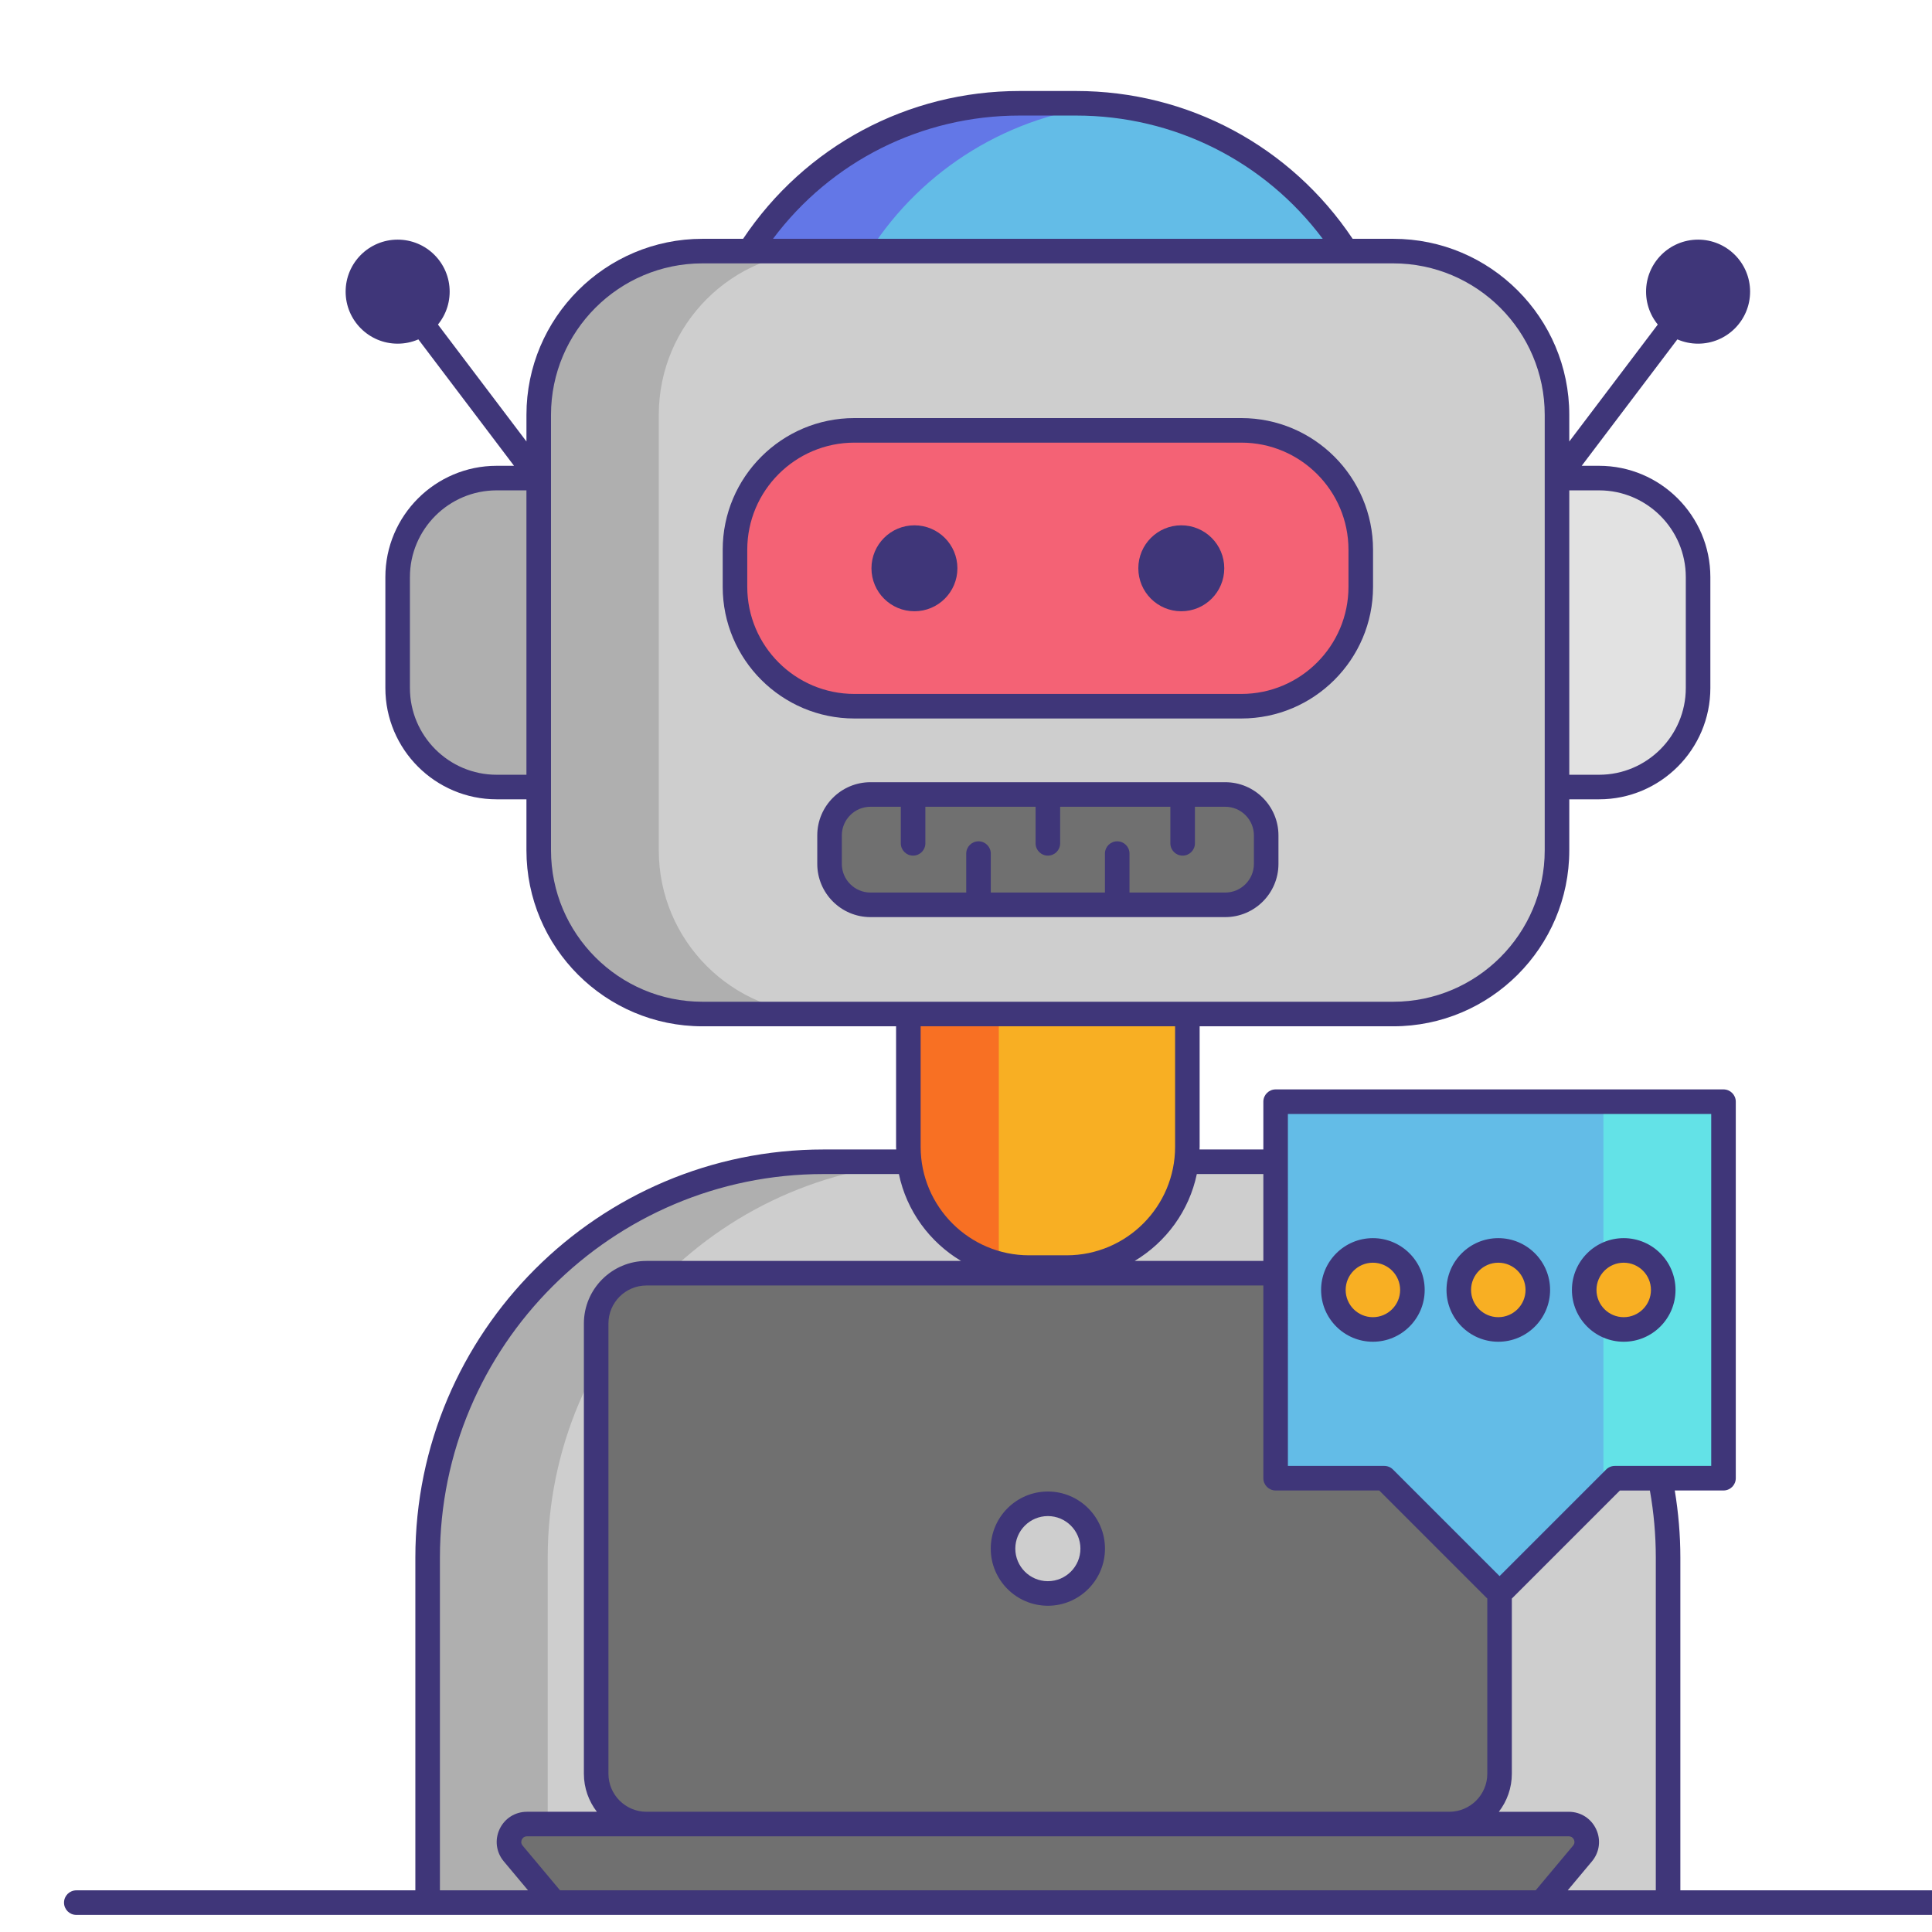 <?xml version="1.0" encoding="utf-8"?>
<!-- Generator: Adobe Illustrator 24.0.0, SVG Export Plug-In . SVG Version: 6.00 Build 0)  -->
<svg version="1.1" id="Layer_1" xmlns="http://www.w3.org/2000/svg" xmlns:xlink="http://www.w3.org/1999/xlink" x="0px" y="0px"
	 viewBox="0 0 236 236" enable-background="new 0 0 236 236" xml:space="preserve">
<g>
	<g>
		<path fill="#CECECE" d="M155.409,141.913h-54.818c-26.704,0-48.353,21.648-48.353,48.353v42.145h151.523v-42.145
			C203.761,163.561,182.113,141.913,155.409,141.913z"/>
		<g>
			<path fill="#AFAFAF" d="M115.258,141.913h-14.667c-26.704,0-48.353,21.648-48.353,48.353v42.145h14.667v-42.145
				C66.905,163.561,88.553,141.913,115.258,141.913z"/>
		</g>
		<path fill="#F8AF23" d="M130.291,154.84h-4.581c-8.146,0-14.75-6.604-14.75-14.75v-26.243c0-8.146,6.604-14.75,14.75-14.75h4.581
			c8.146,0,14.75,6.604,14.75,14.75v26.243C145.041,148.236,138.437,154.84,130.291,154.84z"/>
		<path fill="#F87023" d="M110.959,113.847v26.243c0,6.866,4.698,12.619,11.05,14.263v-54.77
			C115.658,101.227,110.959,106.981,110.959,113.847z"/>
		<path fill="#CECECE" d="M170.193,123.866H85.807c-11.046,0-20-8.954-20-20V50.672c0-11.046,8.954-20,20-20h84.387
			c11.046,0,20,8.954,20,20v53.194C190.193,114.911,181.239,123.866,170.193,123.866z"/>
		<g>
			<path fill="#AFAFAF" d="M80.473,103.866V50.672c0-11.046,8.954-20,20-20H85.807c-11.046,0-20,8.954-20,20v53.194
				c0,11.046,8.954,20,20,20h14.667C89.428,123.866,80.473,114.911,80.473,103.866z"/>
		</g>
		<path fill="#AFAFAF" d="M60.67,96.139h5.136v-37.74H60.67c-6.681,0-12.097,5.416-12.097,12.097v13.546
			C48.574,90.723,53.989,96.139,60.67,96.139z"/>
		<path fill="#E2E2E2" d="M195.33,96.139h-5.136v-37.74h5.136c6.681,0,12.097,5.416,12.097,12.097v13.546
			C207.426,90.723,202.011,96.139,195.33,96.139z"/>
		<path fill="#F46275" d="M151.638,86.266h-47.275c-8.054,0-14.583-6.529-14.583-14.583v-4.529c0-8.054,6.529-14.583,14.583-14.583
			h47.275c8.054,0,14.583,6.529,14.583,14.583v4.529C166.221,79.737,159.692,86.266,151.638,86.266z"/>
		<g>
			<circle fill="#3F3679" cx="111.701" cy="69.418" r="5.249"/>
			<circle fill="#3F3679" cx="144.299" cy="69.418" r="5.249"/>
		</g>
		<path fill="#707070" d="M149.668,110.527h-43.336c-2.761,0-5-2.239-5-5v-3.478c0-2.761,2.239-5,5-5h43.336c2.761,0,5,2.239,5,5
			v3.478C154.668,108.289,152.429,110.527,149.668,110.527z"/>
		<path fill="#63BCE7" d="M131.452,12.616h-6.903c-13.355,0-25.79,6.806-32.988,18.056l0,0h72.88l0,0
			C157.242,19.422,144.807,12.616,131.452,12.616z"/>
		<g>
			<path fill="#6377E7" d="M135.333,12.828c-1.284-0.128-2.576-0.212-3.882-0.212h-6.903c-13.355,0-25.79,6.806-32.988,18.056
				h14.667C112.721,20.522,123.483,14.008,135.333,12.828z"/>
		</g>
		<g>
			<circle fill="#3F3679" cx="48.574" cy="35.626" r="6.354"/>
			<circle fill="#3F3679" cx="207.426" cy="35.626" r="6.354"/>
		</g>
	</g>
	<path fill="#707070" d="M177.029,222.815H78.97c-3.395,0-6.147-2.752-6.147-6.148v-54.994c0-3.395,2.752-6.147,6.147-6.147h98.059
		c3.395,0,6.148,2.752,6.148,6.147v54.994C183.177,220.063,180.425,222.815,177.029,222.815z"/>
	<path fill="#707070" d="M188.288,232.411H67.712l-5.024-6.003c-1.192-1.424-0.179-3.592,1.678-3.592h127.268
		c1.857,0,2.87,2.168,1.678,3.592L188.288,232.411z"/>
	<circle fill="#CECECE" cx="128" cy="189.171" r="5.476"/>
	<polygon fill="#63BCE7" points="210.531,134.574 210.531,180.567 197.257,180.567 183.177,194.647 169.097,180.567 
		155.823,180.567 155.823,134.574 	"/>
	<g>
		<polygon fill="#63E2E7" points="210.531,134.574 210.531,180.567 197.257,180.567 195.865,181.959 195.865,134.574 		"/>
	</g>
	<circle fill="#F8AF23" cx="198.342" cy="157.57" r="4.827"/>
	<circle fill="#F8AF23" cx="183.022" cy="157.57" r="4.827"/>
	<circle fill="#F8AF23" cx="167.703" cy="157.57" r="4.827"/>
	<g>
		<path fill="#3F3679" d="M27.323,241.884H9.32c-0.829,0-1.5,0.671-1.5,1.5s0.671,1.5,1.5,1.5h18.003c0.829,0,1.5-0.671,1.5-1.5
			S28.152,241.884,27.323,241.884z"/>
		<path fill="#3F3679" d="M246.68,241.884h-18.003c-0.829,0-1.5,0.671-1.5,1.5s0.671,1.5,1.5,1.5h18.003c0.829,0,1.5-0.671,1.5-1.5
			S247.509,241.884,246.68,241.884z"/>
		<path fill="#3F3679" d="M218.479,241.884H37.521c-0.829,0-1.5,0.671-1.5,1.5s0.671,1.5,1.5,1.5h180.959c0.829,0,1.5-0.671,1.5-1.5
			S219.308,241.884,218.479,241.884z"/>
		<path fill="#3F3679" d="M9.32,233.911h42.918h15.474h120.575h15.474h42.918c0.829,0,1.5-0.671,1.5-1.5s-0.671-1.5-1.5-1.5h-41.418
			v-40.645c0-2.749-0.237-5.502-0.683-8.199h5.953c0.829,0,1.5-0.671,1.5-1.5v-45.993c0-0.829-0.671-1.5-1.5-1.5h-54.709
			c-0.829,0-1.5,0.671-1.5,1.5v5.839h-7.798c0.002-0.109,0.016-0.214,0.016-0.323v-14.724h23.653c11.855,0,21.5-9.645,21.5-21.5
			v-6.227h3.636c7.497,0,13.597-6.1,13.597-13.597V70.496c0-7.497-6.1-13.597-13.597-13.597h-2.12l15.413-20.368
			c0.5-0.661,0.37-1.602-0.291-2.102c-0.66-0.499-1.601-0.369-2.102,0.291l-14.537,19.21v-3.259c0-11.855-9.645-21.5-21.5-21.5
			h-4.963c-7.568-11.315-20.123-18.056-33.778-18.056h-6.903c-13.655,0-26.211,6.741-33.778,18.056h-4.963
			c-11.855,0-21.5,9.645-21.5,21.5v3.259L49.77,34.721c-0.5-0.661-1.441-0.79-2.102-0.291c-0.661,0.5-0.791,1.441-0.291,2.102
			L62.79,56.899h-2.12c-7.497,0-13.597,6.1-13.597,13.597v13.546c0,7.497,6.1,13.597,13.597,13.597h3.636v6.227
			c0,11.855,9.645,21.5,21.5,21.5h23.653v14.724c0,0.109,0.014,0.215,0.016,0.323h-8.885c-27.489,0-49.853,22.364-49.853,49.853
			v40.645H9.32c-0.829,0-1.5,0.671-1.5,1.5S8.491,233.911,9.32,233.911z M68.413,230.911l-4.575-5.466
			c-0.254-0.303-0.151-0.614-0.096-0.733c0.056-0.12,0.228-0.397,0.624-0.397h14.604h98.059h14.604c0.396,0,0.568,0.277,0.624,0.397
			c0.056,0.119,0.158,0.43-0.096,0.732l-4.575,5.466H68.413z M74.323,216.667v-54.994c0-2.563,2.085-4.647,4.648-4.647h75.352
			v23.541c0,0.829,0.671,1.5,1.5,1.5h12.653l13.202,13.201v21.399c0,2.563-2.085,4.647-4.648,4.647H78.971
			C76.408,221.315,74.323,219.23,74.323,216.667z M202.262,190.266v40.645h-10.763l2.963-3.541c0.929-1.11,1.126-2.615,0.513-3.927
			c-0.613-1.313-1.894-2.127-3.342-2.127h-8.545c0.992-1.29,1.588-2.898,1.588-4.647v-21.399l13.201-13.201h3.663
			C202.017,184.757,202.262,187.514,202.262,190.266z M157.322,136.074h51.709v42.993h-11.774c-0.398,0-0.779,0.158-1.061,0.439
			l-13.02,13.02l-13.02-13.02c-0.281-0.281-0.663-0.439-1.061-0.439h-11.774V136.074z M154.322,143.413v10.613h-15.718
			c3.831-2.294,6.652-6.107,7.592-10.613H154.322z M205.926,70.496v13.546c0,5.843-4.753,10.597-10.597,10.597h-3.636v-34.74h3.636
			C201.173,59.899,205.926,64.652,205.926,70.496z M124.548,14.116h6.903c11.966,0,23.032,5.579,30.125,15.056H94.423
			C101.517,19.695,112.582,14.116,124.548,14.116z M60.67,94.639c-5.843,0-10.597-4.753-10.597-10.597V70.496
			c0-5.843,4.753-10.597,10.597-10.597h3.636v34.74H60.67z M67.307,103.866v-7.727v-37.74v-7.727c0-10.201,8.299-18.5,18.5-18.5
			h5.753h72.88h5.753c10.201,0,18.5,8.299,18.5,18.5v7.727v37.74v7.727c0,10.201-8.299,18.5-18.5,18.5H85.807
			C75.605,122.366,67.307,114.067,67.307,103.866z M143.541,125.366v14.724c0,7.306-5.944,13.25-13.25,13.25h-4.581
			c-7.306,0-13.25-5.944-13.25-13.25v-14.724H143.541z M53.738,190.266c0-25.834,21.018-46.853,46.853-46.853h9.212
			c0.94,4.506,3.761,8.319,7.592,10.613H78.971c-4.217,0-7.648,3.431-7.648,7.647v54.994c0,1.749,0.597,3.358,1.588,4.647h-8.545
			c-1.448,0-2.729,0.815-3.342,2.127c-0.613,1.312-0.416,2.817,0.513,3.928l2.963,3.541H53.738V190.266z"/>
		<path fill="#3F3679" d="M151.638,51.07h-47.275c-8.869,0-16.083,7.215-16.083,16.083v4.53c0,8.868,7.215,16.083,16.083,16.083
			h47.275c8.869,0,16.083-7.215,16.083-16.083v-4.53C167.721,58.285,160.506,51.07,151.638,51.07z M164.721,71.683
			c0,7.214-5.869,13.083-13.083,13.083h-47.275c-7.214,0-13.083-5.869-13.083-13.083v-4.53c0-7.214,5.869-13.083,13.083-13.083
			h47.275c7.214,0,13.083,5.869,13.083,13.083V71.683z"/>
		<path fill="#3F3679" d="M149.668,95.549h-43.336c-3.584,0-6.5,2.916-6.5,6.5v3.479c0,3.584,2.916,6.5,6.5,6.5h43.336
			c3.584,0,6.5-2.916,6.5-6.5v-3.479C156.168,98.465,153.252,95.549,149.668,95.549z M153.168,105.527c0,1.93-1.57,3.5-3.5,3.5
			h-11.696v-4.758c0-0.829-0.671-1.5-1.5-1.5s-1.5,0.671-1.5,1.5v4.758h-13.944v-4.758c0-0.829-0.671-1.5-1.5-1.5
			s-1.5,0.671-1.5,1.5v4.758h-11.696c-1.93,0-3.5-1.57-3.5-3.5v-3.479c0-1.93,1.57-3.5,3.5-3.5h3.705v4.469
			c0,0.829,0.671,1.5,1.5,1.5s1.5-0.671,1.5-1.5v-4.469H126.5v4.469c0,0.829,0.671,1.5,1.5,1.5s1.5-0.671,1.5-1.5v-4.469h13.463
			v4.469c0,0.829,0.671,1.5,1.5,1.5s1.5-0.671,1.5-1.5v-4.469h3.705c1.93,0,3.5,1.57,3.5,3.5V105.527z"/>
		<path fill="#3F3679" d="M128,182.194c-3.847,0-6.977,3.13-6.977,6.977s3.13,6.976,6.977,6.976s6.977-3.129,6.977-6.976
			S131.847,182.194,128,182.194z M128,193.147c-2.193,0-3.977-1.784-3.977-3.976c0-2.193,1.784-3.977,3.977-3.977
			s3.977,1.784,3.977,3.977C131.977,191.363,130.193,193.147,128,193.147z"/>
		<path fill="#3F3679" d="M198.342,163.898c3.489,0,6.327-2.838,6.327-6.328c0-3.489-2.838-6.327-6.327-6.327
			s-6.327,2.838-6.327,6.327C192.015,161.06,194.854,163.898,198.342,163.898z M198.342,154.243c1.834,0,3.327,1.493,3.327,3.327
			c0,1.835-1.493,3.328-3.327,3.328s-3.327-1.493-3.327-3.328C195.015,155.736,196.508,154.243,198.342,154.243z"/>
		<path fill="#3F3679" d="M183.022,163.898c3.489,0,6.327-2.838,6.327-6.328c0-3.489-2.838-6.327-6.327-6.327
			s-6.327,2.838-6.327,6.327C176.695,161.06,179.534,163.898,183.022,163.898z M183.022,154.243c1.834,0,3.327,1.493,3.327,3.327
			c0,1.835-1.493,3.328-3.327,3.328s-3.327-1.493-3.327-3.328C179.695,155.736,181.188,154.243,183.022,154.243z"/>
		<path fill="#3F3679" d="M174.03,157.57c0-3.489-2.838-6.327-6.327-6.327s-6.327,2.838-6.327,6.327
			c0,3.489,2.838,6.328,6.327,6.328S174.03,161.06,174.03,157.57z M167.703,160.898c-1.834,0-3.327-1.493-3.327-3.328
			c0-1.834,1.493-3.327,3.327-3.327s3.327,1.493,3.327,3.327C171.03,159.405,169.537,160.898,167.703,160.898z"/>
	</g>
</g>
</svg>